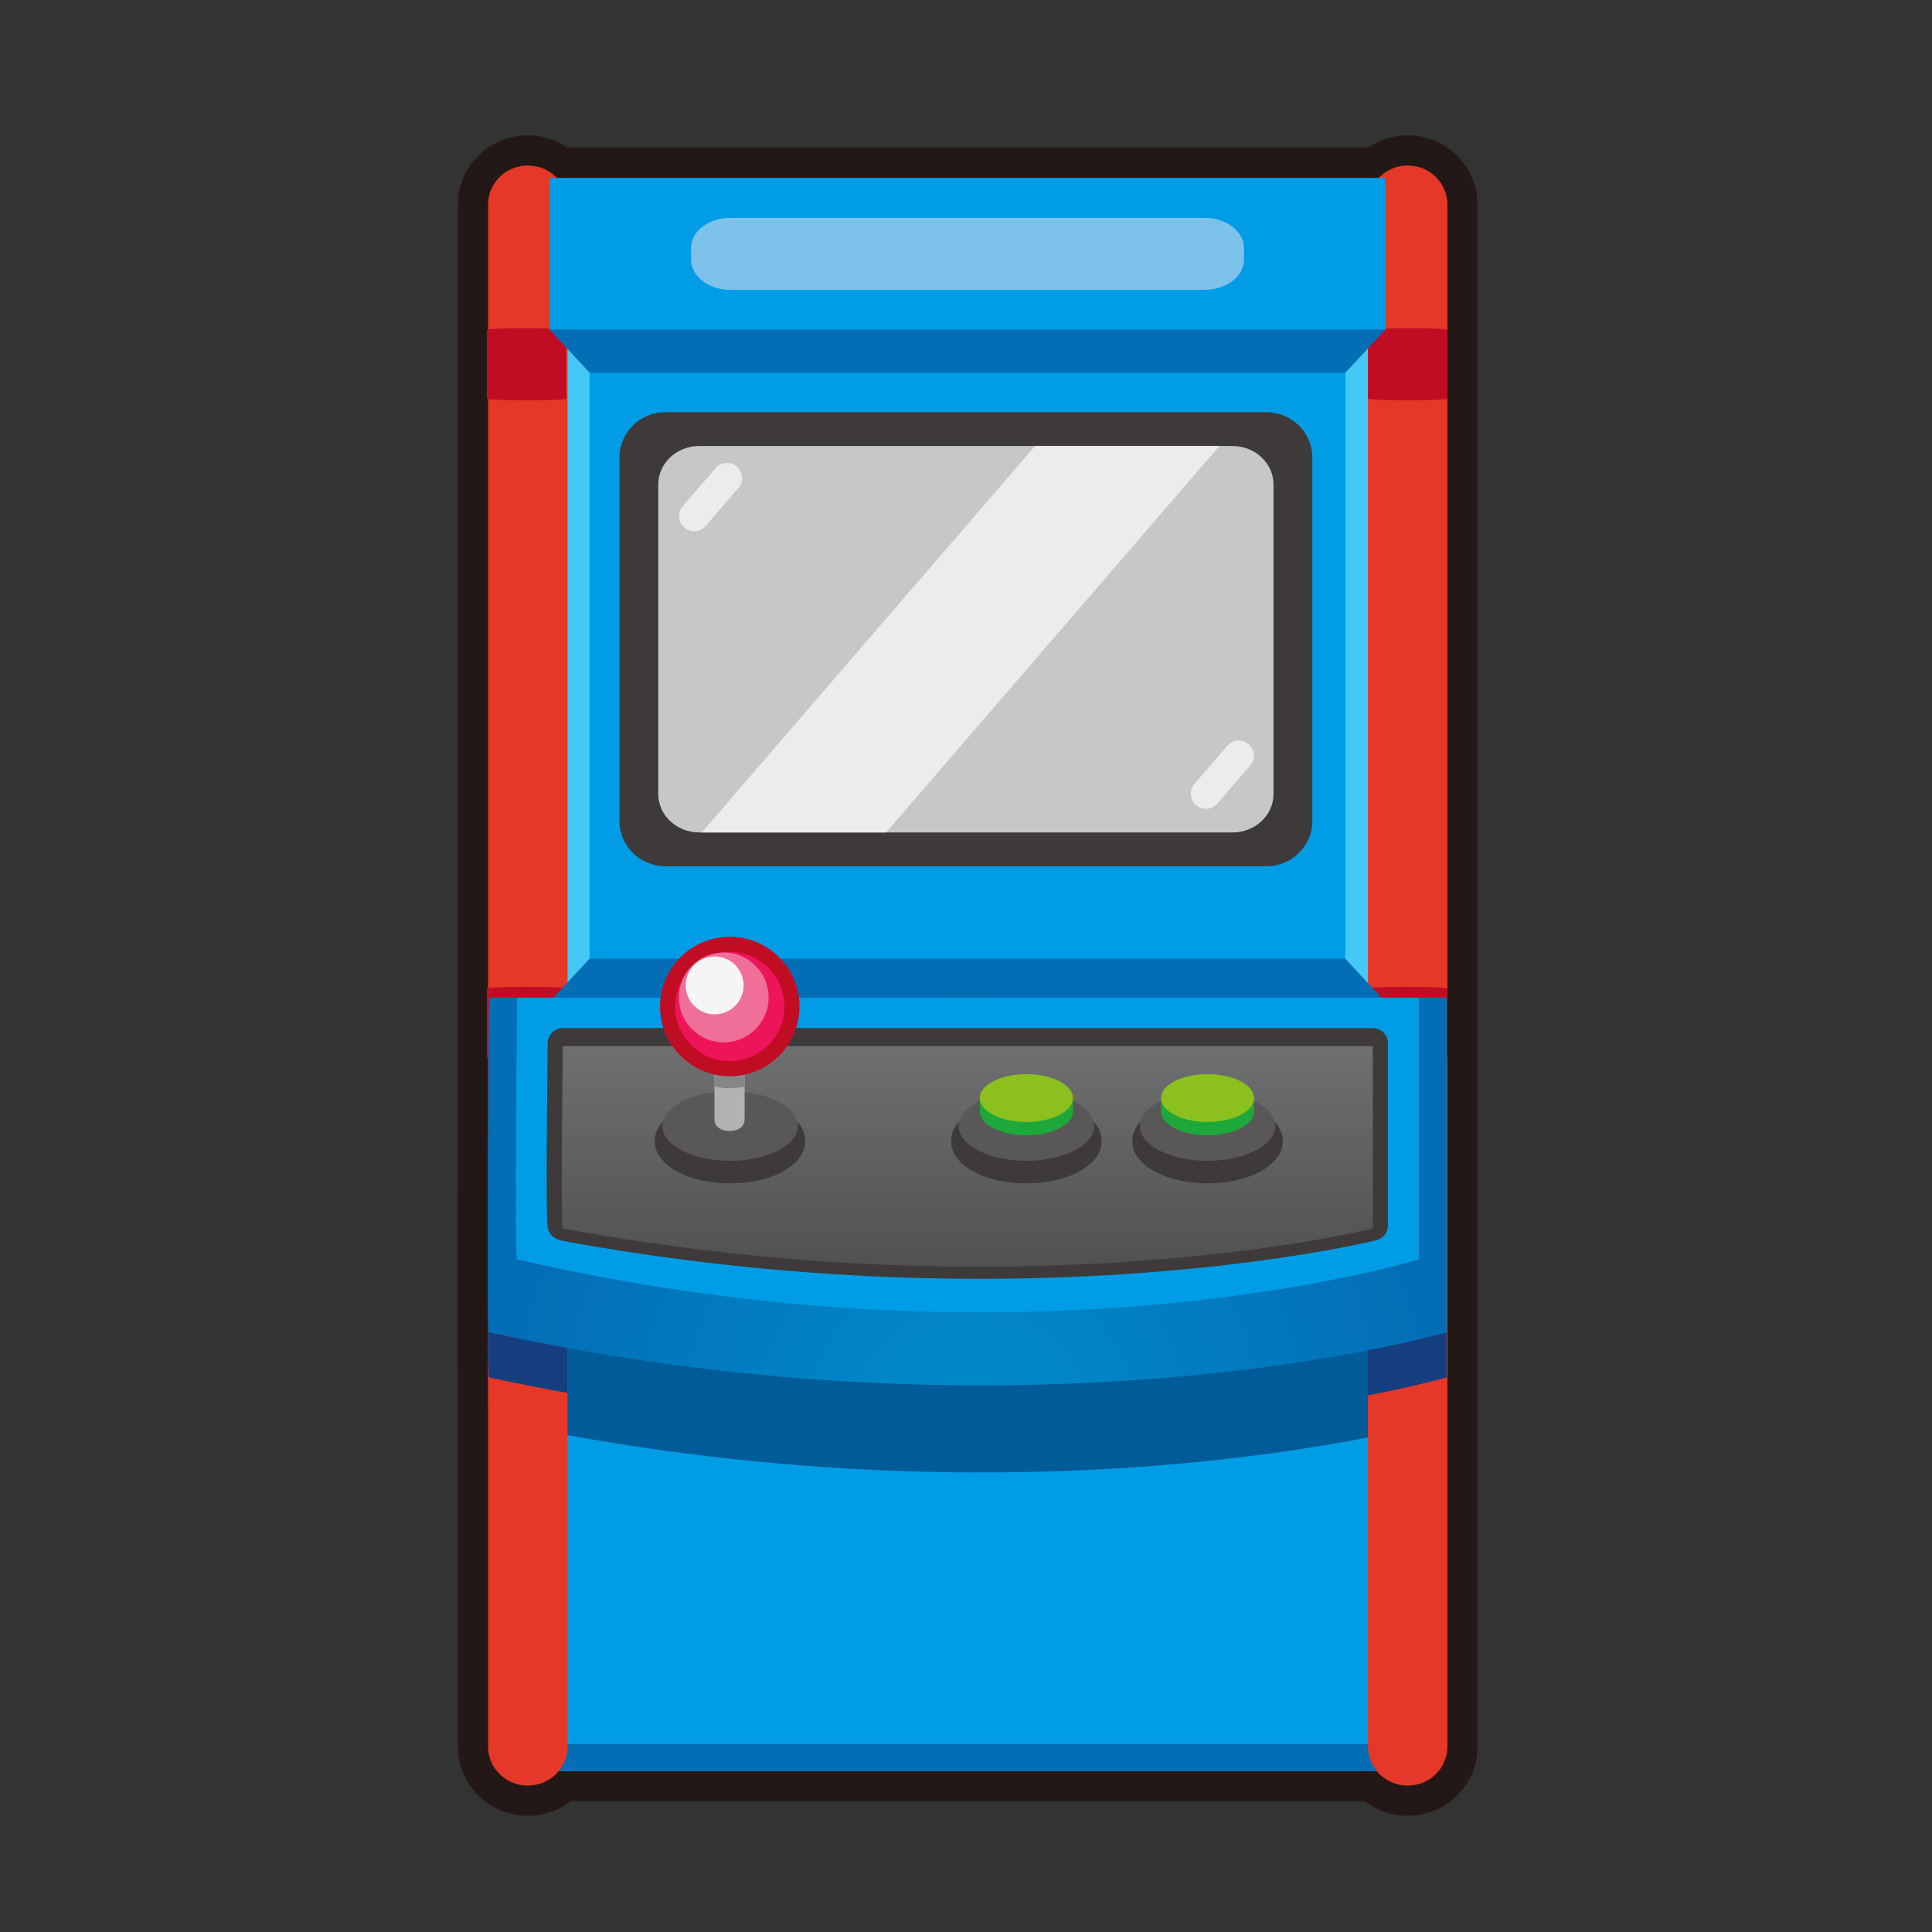 <?xml version="1.0" encoding="utf-8"?>
<!-- Generator: Adobe Illustrator 16.0.0, SVG Export Plug-In . SVG Version: 6.00 Build 0)  -->
<!DOCTYPE svg PUBLIC "-//W3C//DTD SVG 1.1//EN" "http://www.w3.org/Graphics/SVG/1.1/DTD/svg11.dtd">
<svg version="1.1" id="Layer_42" xmlns="http://www.w3.org/2000/svg" xmlns:xlink="http://www.w3.org/1999/xlink" x="0px" y="0px"
	 width="64px" height="64px" viewBox="0 0 64 64" enable-background="new 0 0 64 64" xml:space="preserve">
<rect x="0" y="0" width="64" height="64" fill="#333333" stroke="none"/>
<g>
	<path fill="none" stroke="#231815" stroke-width="2" stroke-linecap="round" stroke-linejoin="round" stroke-miterlimit="10" d="
		M46.631,5.483c-0.378,0-0.717,0.158-0.955,0.409H18.44c-0.24-0.25-0.579-0.409-0.957-0.409c-0.727,0-1.316,0.578-1.316,1.292
		v31.784c-0.006,1.444-0.009,2.889-0.003,3.947c-0.004,1.349-0.004,2.611,0.003,3.458v11.896c0,0.713,0.589,1.291,1.316,1.291
		c0.414,0,0.778-0.191,1.019-0.483h27.109c0.241,0.292,0.604,0.483,1.019,0.483c0.728,0,1.316-0.578,1.316-1.291V6.775
		C47.947,6.062,47.358,5.483,46.631,5.483z"/>
	<g>
		<rect x="18.206" y="5.917" fill="#009DE6" width="27.685" height="52.75"/>
		<rect x="18.206" y="57.771" fill="#036EB5" width="27.685" height="0.896"/>
		<rect x="44.566" y="11.167" fill="#44C8F5" width="1.954" height="21.667"/>
		<rect x="17.577" y="11.167" fill="#44C8F5" width="1.953" height="21.667"/>
		<path fill="#005C98" d="M47.923,47.023c0,0-13.546,3.948-31.722,0c-0.089-0.02,0-11.084,0-11.084h31.722V47.023z"/>
		<path fill="#E53828" d="M47.947,57.859c0,0.713-0.589,1.291-1.316,1.291l0,0c-0.727,0-1.316-0.578-1.316-1.291V6.775
			c0-0.713,0.59-1.292,1.316-1.292l0,0c0.728,0,1.316,0.578,1.316,1.292V57.859z"/>
		<path fill="#C10D23" d="M47.947,13.204c0,0.032-0.589,0.058-1.316,0.058l0,0c-0.727,0-1.316-0.025-1.316-0.058v-2.275
			c0-0.032,0.59-0.058,1.316-0.058l0,0c0.728,0,1.316,0.026,1.316,0.058V13.204z"/>
		<path fill="#E53828" d="M18.8,57.859c0,0.713-0.588,1.291-1.316,1.291l0,0c-0.727,0-1.316-0.578-1.316-1.291V6.775
			c0-0.713,0.589-1.292,1.316-1.292l0,0c0.728,0,1.316,0.578,1.316,1.292V57.859z"/>
		<path fill="#C10D23" d="M18.759,13.204c0,0.032-0.588,0.058-1.316,0.058l0,0c-0.727,0-1.316-0.025-1.316-0.058v-2.275
			c0-0.032,0.589-0.058,1.316-0.058l0,0c0.728,0,1.316,0.026,1.316,0.058V13.204z"/>
		<path fill="#C10D23" d="M47.947,35.016c0,0.033-0.589,0.059-1.316,0.059l0,0c-0.727,0-1.316-0.025-1.316-0.059v-2.271
			c0-0.032,0.59-0.058,1.316-0.058l0,0c0.728,0,1.316,0.026,1.316,0.058V35.016z"/>
		<path fill="#C10D23" d="M18.759,35.016c0,0.033-0.588,0.059-1.316,0.059l0,0c-0.727,0-1.316-0.025-1.316-0.059v-2.271
			c0-0.032,0.589-0.058,1.316-0.058l0,0c0.728,0,1.316,0.026,1.316,0.058V35.016z"/>
		<rect x="18.206" y="5.892" fill="#009DE6" width="27.685" height="5.033"/>
		<path fill="#7DC2EB" d="M39.912,7.218H24.184c-0.714,0-1.293,0.448-1.293,1V8.6c0,0.552,0.58,1,1.293,1h15.729
			c0.716,0,1.295-0.448,1.295-1V8.218C41.207,7.666,40.628,7.218,39.912,7.218z"/>
		<polygon fill="#036EB5" points="44.566,12.347 19.532,12.347 18.206,10.92 45.891,10.92 		"/>
		<polygon fill="#036EB5" points="19.531,31.757 44.565,31.757 45.891,33.184 18.206,33.184 		"/>
		<path fill="#036EB5" d="M47.923,44.135c0,0-13.546,3.948-31.722,0c-0.089-0.02,0-11.084,0-11.084h31.722V44.135z"/>
		<path fill="#153F7E" d="M16.168,40.163v4.354c0.005,0.681,0.017,1.108,0.033,1.112c0.878,0.191,1.744,0.358,2.599,0.514V34.545
			h-2.599C16.201,34.545,16.179,37.367,16.168,40.163z"/>
		<path fill="#153F7E" d="M45.314,46.224c1.682-0.326,2.608-0.595,2.608-0.595V34.545h-2.608V46.224z"/>
		
			<radialGradient id="SVGID_1_" cx="32.166" cy="47.833" r="16.674" gradientTransform="matrix(0.922 0 0 1 2.508 0)" gradientUnits="userSpaceOnUse">
			<stop  offset="0" style="stop-color:#008DCD"/>
			<stop  offset="1" style="stop-color:#036EB5"/>
		</radialGradient>
		<path fill="url(#SVGID_1_)" d="M47.923,44.135c0,0-13.546,3.948-31.722,0c-0.089-0.02,0-11.084,0-11.084h31.722V44.135z"/>
		<path fill="#009DE6" d="M17.09,39.919c0.003,1.071,0.015,1.794,0.036,1.799c17.115,3.948,29.871,0,29.871,0v-8.667H17.125
			C17.125,33.051,17.097,36.785,17.09,39.919z"/>
		<g>
			<path fill="#3E3A39" d="M41.944,28.696H22.048c-0.845,0-1.528-0.671-1.528-1.5V15.153c0-0.829,0.683-1.5,1.528-1.5h19.896
				c0.845,0,1.528,0.671,1.528,1.5v12.043C43.473,28.025,42.789,28.696,41.944,28.696z"/>
		</g>
		<g>
			<g>
				<path fill="#C6C7C8" d="M40.828,27.576H23.162c-0.749,0-1.357-0.571-1.357-1.276V16.051c0-0.705,0.608-1.276,1.357-1.276h17.666
					c0.75,0,1.359,0.571,1.359,1.276v10.249C42.188,27.004,41.578,27.576,40.828,27.576z"/>
			</g>
		</g>
		<g>
			<g>
				<path fill="#4E5050" stroke="#3E3A39" stroke-linecap="round" stroke-linejoin="round" stroke-miterlimit="10" d="
					M18.643,34.557c0,0-0.075,6.026,0,6.041c15.421,2.844,26.834,0,26.834,0v-6.041H18.643z"/>
				<linearGradient id="SVGID_2_" gradientUnits="userSpaceOnUse" x1="32.042" y1="30.375" x2="32.042" y2="42.501">
					<stop  offset="0" style="stop-color:#808182"/>
					<stop  offset="1" style="stop-color:#4E5050"/>
				</linearGradient>
				<path fill="url(#SVGID_2_)" d="M45.477,40.697c0,0-11.413,2.844-26.834,0c-0.075-0.015,0-6.041,0-6.041h26.834V40.697z"/>
			</g>
		</g>
		
			<line fill="none" stroke="#ECECED" stroke-linecap="round" stroke-linejoin="round" stroke-miterlimit="10" x1="24.083" y1="15.835" x2="22.995" y2="17.098"/>
		<path fill="#ECECED" d="M40.393,14.774h-6.105L23.249,27.573c0.005,0,0.011,0.003,0.016,0.003h6.088L40.393,14.774z"/>
		
			<line fill="none" stroke="#ECECED" stroke-linecap="round" stroke-linejoin="round" stroke-miterlimit="10" x1="39.947" y1="26.293" x2="41.035" y2="25.032"/>
	</g>
	<g>
		<g>
			
				<ellipse fill="#3E3A39" stroke="#3E3A39" stroke-width="0.5" stroke-miterlimit="10" cx="34" cy="37.799" rx="2.245" ry="1.152"/>
			<ellipse fill="#595757" cx="34" cy="37.301" rx="2.245" ry="1.152"/>
			<path fill="#1EA839" d="M35.543,36.375v0.442c0,0.438-0.689,0.792-1.541,0.792s-1.544-0.354-1.544-0.792v-0.442H35.543z"/>
			<ellipse fill="#8BC01F" cx="34" cy="36.375" rx="1.543" ry="0.792"/>
		</g>
		<g>
			
				<ellipse fill="#3E3A39" stroke="#3E3A39" stroke-width="0.5" stroke-miterlimit="10" cx="40.001" cy="37.799" rx="2.243" ry="1.152"/>
			<ellipse fill="#595757" cx="40.001" cy="37.301" rx="2.243" ry="1.152"/>
			<path fill="#1EA839" d="M41.543,36.375v0.442c0,0.438-0.689,0.792-1.541,0.792s-1.542-0.354-1.542-0.792v-0.442H41.543z"/>
			<ellipse fill="#8BC01F" cx="40.001" cy="36.375" rx="1.542" ry="0.792"/>
		</g>
		<g>
			
				<ellipse fill="#3E3A39" stroke="#3E3A39" stroke-width="0.5" stroke-miterlimit="10" cx="24.183" cy="37.799" rx="2.243" ry="1.152"/>
			<ellipse fill="#595757" cx="24.183" cy="37.301" rx="2.243" ry="1.152"/>
			<g>
				<path fill="#B2B2B3" d="M24.167,37.465c-0.276,0-0.5-0.124-0.5-0.4V32.92c0-0.276,0.224-0.5,0.5-0.5s0.5,0.224,0.5,0.5v4.144
					C24.667,37.341,24.443,37.465,24.167,37.465z"/>
			</g>
			<path fill="#868686" d="M24.167,32.42c-0.276,0-0.5,0.224-0.5,0.5v3.07c0.164,0.037,0.333,0.061,0.508,0.061
				c0.169,0,0.333-0.021,0.492-0.056V32.92C24.667,32.644,24.443,32.42,24.167,32.42z"/>
			<circle fill="#E30012" stroke="#C10D23" stroke-miterlimit="10" cx="24.175" cy="33.342" r="1.81"/>
			<circle fill="#ED1557" cx="24.175" cy="33.342" r="1.81"/>
			<path fill="#F06F99" d="M25.461,33.043c0,0.821-0.665,1.487-1.486,1.487s-1.487-0.666-1.487-1.487c0-0.824,0.666-1.49,1.487-1.49
				S25.461,32.219,25.461,33.043z"/>
			<circle fill="#F5F5F5" cx="23.674" cy="32.643" r="0.959"/>
		</g>
	</g>
</g>
</svg>

